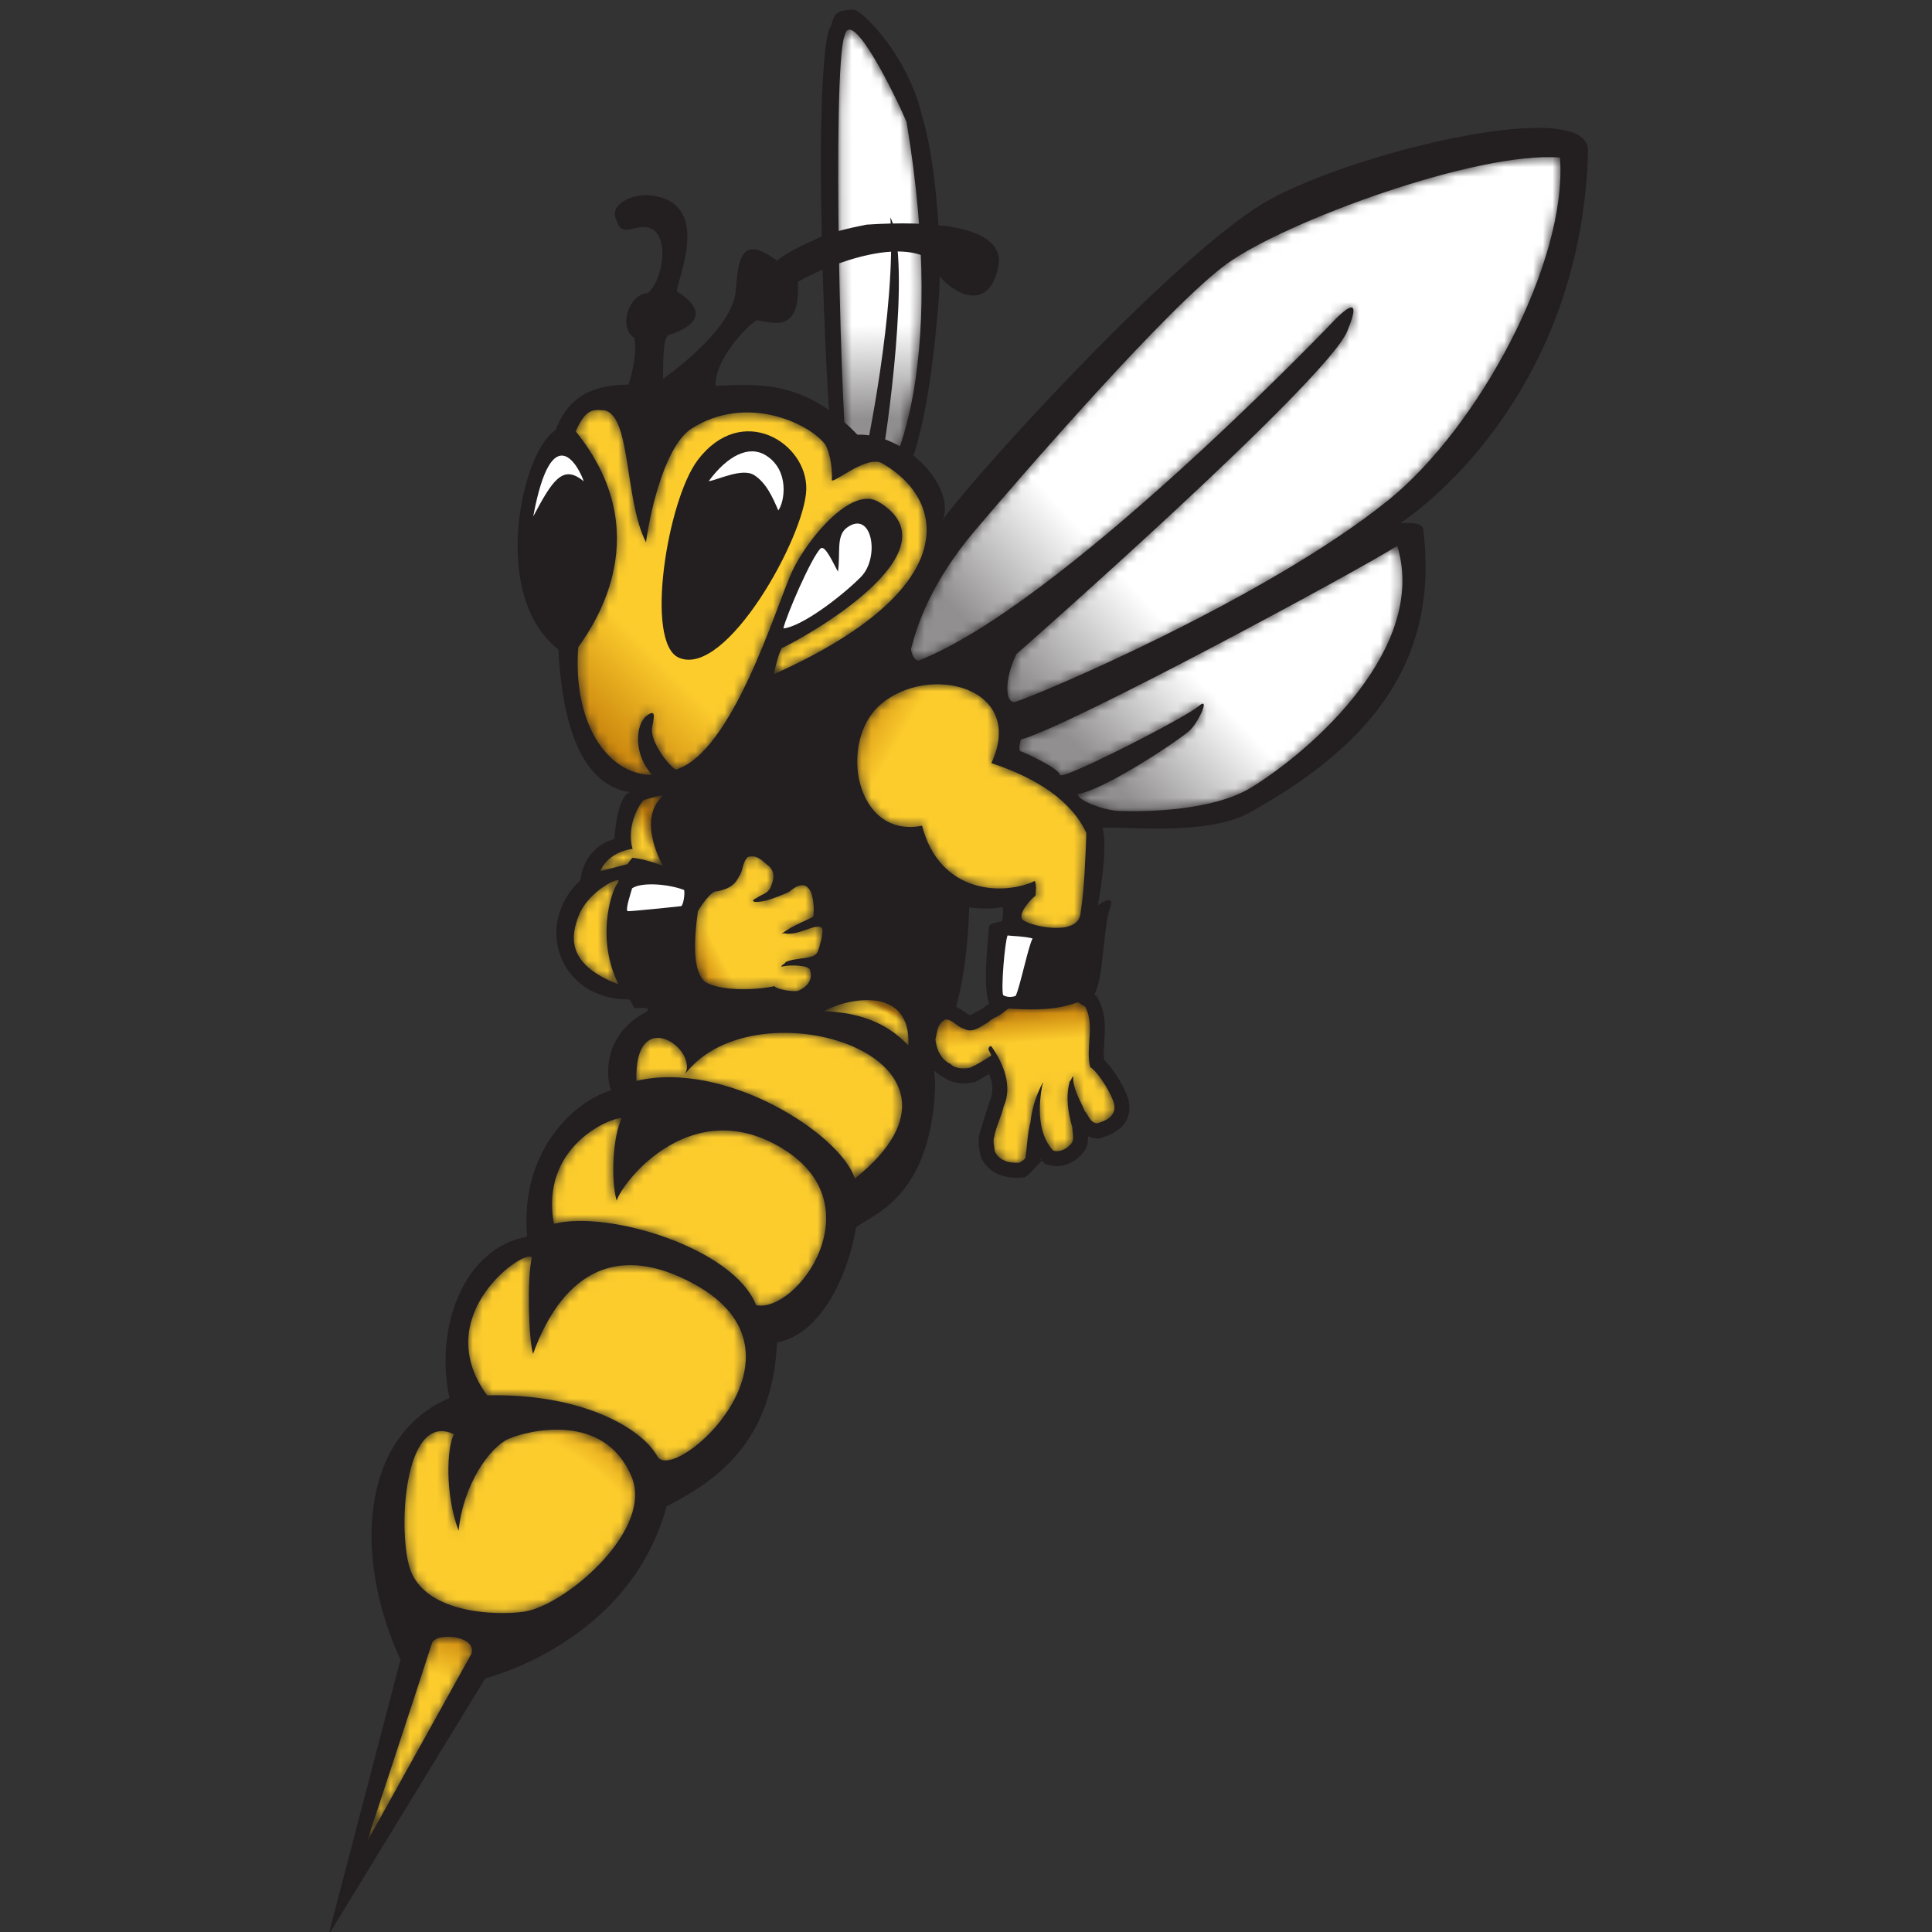 <?xml version="1.0" encoding="UTF-8"?>
<svg width="200px" height="200px" viewBox="0 0 200 200" version="1.1" xmlns="http://www.w3.org/2000/svg" xmlns:xlink="http://www.w3.org/1999/xlink">
    <rect x="0" y="0" width="200" height="200" fill="#333333" stroke="none"/>
    <!-- Generator: Sketch 54.1 (76490) - https://sketchapp.com -->
    <title>wis-superior</title>
    <desc>Created with Sketch.</desc>
    <defs>
        <path d="M8.179,45.044 C7.245,47.293 2.508,57.122 1.765,54.002 C0.436,50.629 1.382,11.948 2.209,8.6 C3.213,7.399 0.063,0.711 0.03,0.103 C0.414,0.159 3.766,6.209 4.148,6.186 C6.633,7.047 12.527,18.962 8.179,45.044 L8.179,45.044 Z" id="path-1"></path>
        <linearGradient x1="49.523%" y1="109.595%" x2="50.009%" y2="25.035%" id="linearGradient-3">
            <stop stop-color="#FFFFFF" offset="0%"></stop>
            <stop stop-color="#FFFFFF" offset="79.909%"></stop>
            <stop stop-color="#918F90" offset="100%"></stop>
        </linearGradient>
        <path d="M16.145,9.922 C15.644,11.848 16.647,14.253 15.644,16.161 C15.395,16.309 15.141,16.473 14.884,16.639 C14.296,16.429 13.556,16.22 12.642,16.071 C11.113,15.823 9.114,15.884 7.684,15.984 C7.449,15.816 7.217,15.645 6.998,15.471 C6.536,15.104 5.976,14.986 5.571,14.544 C4.803,14.159 4.033,13.391 3.07,13.889 C2.395,14.082 1.951,14.795 1.221,14.871 C0.277,14.488 0.353,13.619 0.122,12.828 C0.201,11.789 0.718,10.672 1.681,10.249 C2.2,9.709 3.112,9.738 3.727,9.863 C4.474,10.212 5.188,10.636 5.9,11.117 C5.843,11.443 5.361,11.789 5.803,12.1 L5.938,12.043 C7.152,10.307 8.134,7.961 7.191,5.86 C6.942,4.782 6.403,3.782 6.207,2.701 C6.033,2.321 6.266,1.43 6.266,1.24 C6.266,1.24 6.637,-0.1 8.809,0.024 C9.019,0.201 9.327,0.255 9.443,0.545 C9.617,1.778 9.655,3.068 9.965,4.242 C10.118,5.726 10.58,7.111 11.253,8.343 L11.253,8.17 L11.215,8.17 C10.752,5.917 10.696,3.009 12.311,1.276 C13.102,1.064 13.726,1.523 14.121,1.929 C14.566,2.375 14.296,3.068 14.296,3.682 C13.854,5.185 13.585,6.843 14.026,8.441 C14.219,8.572 14.201,8.883 14.391,8.942 C14.336,7.671 15.073,6.596 15.572,5.383 C15.978,4.963 16.095,4.172 16.866,4.094 C17.714,4.363 18.716,4.759 18.655,5.86 C18.59,6.83 16.992,9.421 16.145,9.922 L16.145,9.922 Z" id="path-4"></path>
        <linearGradient x1="46.496%" y1="94.911%" x2="54.516%" y2="3.186%" id="linearGradient-6">
            <stop stop-color="#C67F0B" offset="0%"></stop>
            <stop stop-color="#FCCC2D" offset="21.734%"></stop>
            <stop stop-color="#FCCC2D" offset="26.404%"></stop>
            <stop stop-color="#FCCC2D" offset="100%"></stop>
        </linearGradient>
        <path d="M0.096,5.62 C0.704,7.986 2.08,12.407 6.731,17.896 C11.381,23.388 26.788,41.157 32.812,45.508 C38.836,49.849 58.665,57.172 67.282,56.486 C68.042,45.508 58.747,28.478 49.513,21.025 C36.854,10.807 12.983,0.738 10.849,0.128 C9.856,-0.026 9.704,2.417 11.002,5.087 C12.069,5.999 43.107,33.379 45.243,38.487 C47.377,43.596 43.643,39.327 43.107,38.793 C42.575,38.258 15.5,10.119 0.858,4.399 C0.173,4.554 0.096,5.62 0.096,5.62 L0.096,5.62 Z" id="path-7"></path>
        <linearGradient x1="102.872%" y1="88.051%" x2="7.774%" y2="15.681%" id="linearGradient-9">
            <stop stop-color="#FFFFFF" offset="0%"></stop>
            <stop stop-color="#FFFFFF" offset="79.909%"></stop>
            <stop stop-color="#918F90" offset="100%"></stop>
        </linearGradient>
        <path d="M39.255,27.604 C35.593,25.239 5.393,8.92 0.281,7.547 C0.206,7.164 -0.02,6.402 0.281,6.324 C0.587,6.25 4.25,4.571 4.325,3.885 C4.402,3.2 17.367,9.837 18.661,10.98 C19.96,12.119 18.738,9.452 17.824,8.538 C16.907,7.623 8.901,2.284 6.158,1.902 C6.307,1.14 8.976,0.202 10.501,0.148 C12.868,0.072 20.058,0.074 24.153,2.591 C30.482,6.478 42.457,17.078 39.255,27.604 Z" id="path-10"></path>
        <linearGradient x1="176.122%" y1="125.348%" x2="14.914%" y2="24.05%" id="linearGradient-12">
            <stop stop-color="#FFFFFF" offset="0%"></stop>
            <stop stop-color="#FFFFFF" offset="79.909%"></stop>
            <stop stop-color="#918F90" offset="100%"></stop>
        </linearGradient>
        <path d="M0.095,35.636 C1.148,38.087 2.004,37.843 2.818,37.832 C5.87,37.788 5.074,28.64 7.368,24.145 C7.913,28.13 9.539,34.291 12.062,35.909 C17.734,39.545 24.253,36.495 25.934,34.262 C26.586,33.067 26.652,31.239 26.599,30.624 C26.544,30.012 30.2,33.247 31.802,32.336 C38.499,28.529 40.277,19.284 20.595,10.494 C20.793,11.419 21.06,12.495 21.417,13.193 C23.296,14.028 40.099,23.228 31.412,28.355 C28.603,30.009 23.995,24.43 22.436,21.013 C20.88,17.601 16.322,2.36 10.441,0.616 C9.456,1.281 7.748,3.682 8.004,5.02 C8.223,6.145 8.397,6.933 7.426,6.184 C6.254,5.283 6.05,2.155 8.025,0.057 C3.163,0.123 -0.22,5.714 0.352,13.287 C2.242,15.948 8.474,25.252 0.095,35.636 L0.095,35.636 Z" id="path-13"></path>
        <linearGradient x1="-7.286%" y1="20.611%" x2="84.915%" y2="110.62%" id="linearGradient-15">
            <stop stop-color="#C67F0B" offset="0%"></stop>
            <stop stop-color="#FCCC2D" offset="21.734%"></stop>
            <stop stop-color="#FCCC2D" offset="26.404%"></stop>
            <stop stop-color="#FCCC2D" offset="100%"></stop>
        </linearGradient>
        <path d="M4.603,10.647 C5.198,11.484 1.551,9.884 0.516,7.151 C-0.213,5.218 -0.909,2.193 4.651,0.084 C2.393,4.633 3.742,9.431 4.603,10.647 L4.603,10.647 Z" id="path-16"></path>
        <linearGradient x1="-28.028%" y1="49.999%" x2="100.259%" y2="49.999%" id="linearGradient-18">
            <stop stop-color="#C67F0B" offset="0%"></stop>
            <stop stop-color="#FCCC2D" offset="21.734%"></stop>
            <stop stop-color="#FCCC2D" offset="26.404%"></stop>
            <stop stop-color="#FCCC2D" offset="100%"></stop>
        </linearGradient>
        <path d="M18.505,3.346 C18.048,3.037 16.677,1.513 17.131,0.904 C17.591,0.293 22.775,-1.004 23.158,1.438 C23.541,3.878 23.692,7.462 23.769,9.825 C22.241,13.183 18.582,15.546 13.932,17.068 C17.591,24.926 7.42,27.488 2.415,23.097 C-1.932,19.284 -0.178,9.215 6.761,10.588 C8.591,3.497 15.226,3.346 18.429,4.869 C18.658,4.486 18.505,3.346 18.505,3.346 L18.505,3.346 Z" id="path-19"></path>
        <linearGradient x1="3.541%" y1="86.748%" x2="103.326%" y2="21.906%" id="linearGradient-21">
            <stop stop-color="#C67F0B" offset="0%"></stop>
            <stop stop-color="#FCCC2D" offset="21.734%"></stop>
            <stop stop-color="#FCCC2D" offset="26.404%"></stop>
            <stop stop-color="#FCCC2D" offset="100%"></stop>
        </linearGradient>
        <path d="M0.035,3.618 C2.577,5.043 9.066,6.244 8.761,0.069 C7.595,1.24 5.305,3.433 0.035,3.618 Z" id="path-22"></path>
        <linearGradient x1="65.227%" y1="67.836%" x2="43.945%" y2="38.094%" id="linearGradient-24">
            <stop stop-color="#C67F0B" offset="0%"></stop>
            <stop stop-color="#FCCC2D" offset="21.734%"></stop>
            <stop stop-color="#FCCC2D" offset="26.404%"></stop>
            <stop stop-color="#FCCC2D" offset="100%"></stop>
        </linearGradient>
        <path d="M5.236,18.593 C4.513,17.272 4.272,12.457 5.716,8.605 C6.199,13.418 8.964,17.269 10.89,18.11 C12.812,18.955 20.833,21.008 23.643,14.142 C25.809,8.848 17.387,1.387 12.935,0.308 C11.061,-0.15 2.709,-0.415 0.784,4.394 C-0.643,7.963 -0.06,21.118 5.236,18.593 L5.236,18.593 Z" id="path-25"></path>
        <radialGradient cx="24.39%" cy="-13.667%" fx="24.39%" fy="-13.667%" r="135.835%" gradientTransform="translate(0.244,-0.137),scale(0.795,1),translate(-0.244,0.137)" id="radialGradient-27">
            <stop stop-color="#FCCC2D" offset="0%"></stop>
            <stop stop-color="#FCCC2D" offset="52.872%"></stop>
            <stop stop-color="#FCCC2D" offset="73.034%"></stop>
            <stop stop-color="#FCCC2D" offset="79.031%"></stop>
            <stop stop-color="#C67F0B" offset="100%"></stop>
        </radialGradient>
        <path d="M6.591,21.102 C6.017,22.162 -4.165,15.199 1.97,6.834 C11.596,7.071 17.9,3.539 19.583,0.53 C21.268,-2.477 36.647,11.091 23.435,18.338 C12.246,24.473 8.036,14.729 6.712,11.12 C6.23,12.924 6.107,19.056 6.591,21.102 L6.591,21.102 Z" id="path-28"></path>
        <radialGradient cx="27.05%" cy="0.881%" fx="27.05%" fy="0.881%" r="112.77%" gradientTransform="translate(0.27,0.009),scale(0.734,1),translate(-0.27,-0.009)" id="radialGradient-30">
            <stop stop-color="#FCCC2D" offset="0%"></stop>
            <stop stop-color="#FCCC2D" offset="52.872%"></stop>
            <stop stop-color="#FCCC2D" offset="73.034%"></stop>
            <stop stop-color="#FCCC2D" offset="79.031%"></stop>
            <stop stop-color="#C67F0B" offset="100%"></stop>
        </radialGradient>
        <path d="M7.233,19.514 C5.908,19.514 -1.243,16.494 0.199,8.554 C5.854,9.998 18.849,6.028 21.133,0.131 C25.346,-0.71 33.409,10.358 24.021,16.251 C14.639,22.148 7.42,13.125 6.696,10.96 C6.095,13.004 6.27,17.585 7.233,19.514 Z" id="path-31"></path>
        <radialGradient cx="28.259%" cy="-6.906%" fx="28.259%" fy="-6.906%" r="124.38%" gradientTransform="translate(0.283,-0.069),scale(0.685,1),translate(-0.283,0.069)" id="radialGradient-33">
            <stop stop-color="#FCCC2D" offset="0%"></stop>
            <stop stop-color="#FCCC2D" offset="52.872%"></stop>
            <stop stop-color="#FCCC2D" offset="73.034%"></stop>
            <stop stop-color="#FCCC2D" offset="79.031%"></stop>
            <stop stop-color="#C67F0B" offset="100%"></stop>
        </radialGradient>
        <path d="M10.852,19.517 L0.023,0.028 C0.023,0.028 6.399,19.399 6.762,20.6 C7.123,21.803 11.456,21.446 10.852,19.517 L10.852,19.517 Z" id="path-34"></path>
        <linearGradient x1="60.837%" y1="106.833%" x2="34.89%" y2="-10.27%" id="linearGradient-36">
            <stop stop-color="#C67F0B" offset="0%"></stop>
            <stop stop-color="#FCCC2D" offset="21.734%"></stop>
            <stop stop-color="#FCCC2D" offset="26.404%"></stop>
            <stop stop-color="#FCCC2D" offset="100%"></stop>
        </linearGradient>
        <path d="M5.119,10.927 C6.443,13.573 -0.178,18.145 0.065,10.204 C9.208,12.371 21.118,4.793 22.682,0.097 C38.205,12.492 12.456,20.554 5.119,10.927 L5.119,10.927 Z" id="path-37"></path>
        <radialGradient cx="40.66%" cy="-41.918%" fx="40.66%" fy="-41.918%" r="162.696%" gradientTransform="translate(0.407,-0.419),scale(0.548,1),translate(-0.407,0.419)" id="radialGradient-39">
            <stop stop-color="#FCCC2D" offset="0%"></stop>
            <stop stop-color="#FCCC2D" offset="52.872%"></stop>
            <stop stop-color="#FCCC2D" offset="73.034%"></stop>
            <stop stop-color="#FCCC2D" offset="79.031%"></stop>
            <stop stop-color="#C67F0B" offset="100%"></stop>
        </radialGradient>
        <path d="M6.622,7.899 C6.622,8.04 5.704,7.771 4.669,7.481 C4.088,6.982 2.826,4.662 3.479,2.404 C2.047,2.222 0.717,1.451 0.117,0.092 L2.998,0.838 C2.905,0.838 3.462,1.488 3.462,1.488 C4.366,1.379 5.329,1.137 6.622,0.651 C6.354,1.156 3.973,5.53 6.622,7.899 L6.622,7.899 Z" id="path-40"></path>
        <linearGradient x1="85.443%" y1="59.147%" x2="2.933%" y2="-2.451%" id="linearGradient-42">
            <stop stop-color="#C67F0B" offset="0%"></stop>
            <stop stop-color="#FCCC2D" offset="21.734%"></stop>
            <stop stop-color="#FCCC2D" offset="26.404%"></stop>
            <stop stop-color="#FCCC2D" offset="100%"></stop>
        </linearGradient>
        <path d="M9.815,10.313 C9.62,10.204 8.33,9.653 7.417,9.408 C6.139,9.115 5.698,9.342 6.5,9.706 C7.03,10.106 7.693,10.099 7.996,11.001 C8.336,11.901 8.259,12.371 7.803,12.921 C7.095,13.437 6.597,14.218 5.547,13.925 C4.982,13.386 5.071,12.498 4.628,11.895 C4.143,10.846 3.264,10.551 2.366,10.376 C1.735,10.488 0.511,8.569 0.38,8.292 C-0.071,5.09 -0.072,2.378 0.881,1.266 C1.368,0.419 4.799,-0.154 8.314,0.55 C8.662,0.147 10.503,-0.056 10.782,0.079 C11.061,0.211 12.47,0.85 11.975,2.265 C11.828,2.679 10.098,2.814 9.017,2.571 C9.041,2.783 9.369,2.819 9.475,3.049 C10.545,3.564 12.364,3.28 12.755,4.06 C12.933,4.414 13.457,6.28 13.223,6.555 C12.661,7.205 10.682,5.626 9.232,6.044 L9.238,6.007 L9.058,5.975 C10.208,6.9 12.226,7.585 12.323,7.778 C12.421,7.975 12.655,12.738 9.815,10.313 L9.815,10.313 Z" id="path-43"></path>
        <linearGradient x1="0.474%" y1="16.661%" x2="91.192%" y2="67.28%" id="linearGradient-45">
            <stop stop-color="#C67F0B" offset="0%"></stop>
            <stop stop-color="#FCCC2D" offset="21.734%"></stop>
            <stop stop-color="#FCCC2D" offset="26.404%"></stop>
            <stop stop-color="#FCCC2D" offset="100%"></stop>
        </linearGradient>
    </defs>
    <g id="wis-superior" stroke="none" stroke-width="1" fill="none" fill-rule="evenodd">
        <g id="wis-superior_BGL">
            <g id="wis-superior" transform="translate(34, 0)">
                <g id="g10" transform="translate(65.736, 100.405) scale(-1, 1) rotate(-180) translate(-65.736, -100.405) translate(0, 0.486)">
                    <g id="g12">
                        <path d="M61.497,188.176 L61.473,188.262 L61.437,188.348 C60.063,194.426 55.251,199.362 54.296,199.333 C51.955,199.251 52.43,198.368 51.937,197.499 L51.878,197.392 L51.832,197.279 C51.527,196.503 51.305,194.412 51.15,191.517 C50.502,179.415 51.832,153.456 52.43,151.035 L51.688,150.645 C51.688,150.645 51.75,150.545 51.804,150.458 C51.822,150.358 51.831,150.244 51.822,150.096 C51.752,148.788 50.807,145.779 50.47,144.714 L49.319,140.32 L51.95,141.043 C53.277,141.242 53.493,142.098 54.399,145.695 C54.558,146.323 54.759,147.121 54.933,147.746 C54.967,147.743 55.1,147.735 55.1,147.735 L55.45,149.099 C55.79,150.416 58.885,149.322 59.83,151.32 C62.098,156.097 62.898,165.987 63.161,169.131 C63.522,173.418 63.083,182.788 61.497,188.176" id="path14" fill="#231F20" fill-rule="nonzero"></path>
                        <g id="g16" transform="translate(51.669, 142.647)">
                            <g id="g18-Clipped">
                                <mask id="mask-2" fill="white">
                                    <use xlink:href="#path-1"></use>
                                </mask>
                                <g id="path20"></g>
                                <g id="g18" mask="url(#mask-2)" fill="url(#linearGradient-3)" fill-rule="nonzero">
                                    <path d="M8.179,45.044 C7.245,47.293 2.508,57.122 1.765,54.002 C0.436,50.629 1.382,11.948 2.209,8.6 C3.213,7.399 0.063,0.711 0.03,0.103 C0.414,0.159 3.766,6.209 4.148,6.186 C6.633,7.047 12.527,18.962 8.179,45.044" id="path32"></path>
                                </g>
                            </g>
                        </g>
                        <path d="M57.245,152.505 C57.724,154.744 60.412,173.204 58.171,177.823 C58.808,168.216 55.559,153.168 55.559,153.168 L57.245,152.505" id="path34" fill="#231F20" fill-rule="nonzero"></path>
                        <path d="M73.692,80.262 C73.692,80.262 73.704,80.379 73.709,80.407 C73.745,80.362 73.769,80.312 73.807,80.271 C73.75,80.267 73.692,80.262 73.692,80.262 Z M69.793,105.186 C69.793,104.677 68.368,104.985 68.368,104.271 C68.368,103.702 67.659,98.253 68.394,96.42 C68.391,96.416 68.378,96.408 68.378,96.408 L67.138,95.525 L67.59,95.866 L66.974,95.516 C66.801,95.411 66.557,95.265 66.435,95.228 C66.434,95.228 66.208,95.314 66.208,95.314 L66.223,95.312 L65.895,95.537 C65.666,95.706 65.355,95.924 64.981,96.095 C65.705,98.816 66.188,101.916 66.334,106.404 C67.174,106.23 68.93,106.23 69.59,106.404 C69.995,106.532 69.793,105.695 69.793,105.186 L69.793,105.186 Z M130.396,184.7 C130.547,190.422 106.6,184.7 97.449,179.666 C88.296,174.634 67.549,151.892 63.618,146.565 C64.904,149.947 59.732,155.503 54.763,155.325 C49.203,161.059 44.503,160.539 40.081,160.383 C39.916,162.97 43.223,166.523 44.344,167.171 C46.106,166.928 48.86,165.786 48.593,171.12 C48.783,171.391 57.852,176.094 62.205,173.529 C62.902,171.033 68.086,166.871 69.331,172.636 C70.299,177.101 62.062,177.491 55.698,177.069 C54.003,176.726 51.724,176.261 50.101,175.389 C48.778,174.849 46.868,173.792 46.454,173.334 C43.004,175.882 42.421,174.045 42.174,170.298 C41.924,166.55 36.202,162.226 34.64,161.105 C34.628,163.621 34.717,165.48 35.244,165.654 C35.773,165.826 40.658,167.269 36.075,170.16 C36.032,171.303 39.621,178.801 33.97,180.004 C31.51,180.528 29.268,179.15 29.695,177.867 C30.123,176.587 30.249,176.312 31.872,176.726 C35.73,177.703 34.813,171.26 33.029,169.976 C31.122,169.907 29.949,166.432 31.666,165.349 C32.041,163.378 31.073,160.518 31.073,160.518 C28.937,160.443 25.18,160.312 23.509,155.776 C20.096,153.795 16.585,138.715 23.804,133.098 C24.024,128.937 24.888,119.254 31.207,118.324 C30.236,118.046 29.709,115.463 29.607,113.481 C26.261,112.505 26.095,109.218 26.095,109.218 C21.265,104.756 23.694,96.883 31.13,96.85 C31.26,96.85 31.605,96.072 31.648,95.946 C32.369,96.026 33.783,96.058 32.696,95.463 C28.999,93.442 28.496,89.698 29.236,87.458 C25.353,86.262 19.791,81.101 20.569,72.308 C13.994,71.105 10.964,62.932 12.528,55.596 C3.328,51.692 2.524,39.222 7.457,28.516 L0,0 L16.24,26.588 C16.24,26.588 31.158,30.201 35.008,44.394 C40.181,47.042 45.958,51.011 46.44,61.361 C51.131,62.202 53.901,68.698 54.619,73.272 C55.937,74.369 61.456,75.968 62.599,85.282 C62.659,85.412 62.676,85.566 62.65,85.747 C62.73,86.511 62.785,87.321 62.802,88.188 C62.811,88.619 62.765,89.035 62.68,89.434 C62.688,89.454 62.698,89.477 62.705,89.496 C62.968,89.248 63.269,89.022 63.621,88.846 C64.413,88.244 65.515,88.023 66.752,88.28 L66.994,88.329 L67.087,88.393 C67.087,88.393 67.751,88.771 68.401,89.148 C68.586,88.647 68.725,88.123 68.725,87.599 C68.725,87.2 68.658,86.804 68.486,86.429 L68.451,86.355 L68.391,86.146 L67.981,84.879 L67.405,82.947 C67.253,82.38 67.315,81.783 67.407,81.204 L67.446,80.969 L67.484,80.756 C67.746,79.814 68.912,78.259 71.609,78.413 L72.066,78.436 C72.066,78.436 72.355,78.651 72.443,78.717 C72.446,78.718 72.503,78.748 72.503,78.748 C72.503,78.748 73.766,80.086 73.865,80.187 C73.876,80.179 73.881,80.164 73.891,80.154 L74.194,79.829 L74.623,79.714 C75.296,79.532 76.627,79.43 77.945,80.786 C78.516,81.355 78.639,82.032 78.639,82.592 C78.639,82.633 78.634,82.663 78.631,82.705 C78.862,82.6 79.116,82.515 79.422,82.484 L79.741,82.454 L80.049,82.55 C80.77,82.781 82.919,83.464 82.919,85.676 C82.919,85.744 82.919,85.815 82.915,85.884 C82.832,87.128 81.505,89.399 80.324,90.579 C80.295,90.787 80.259,90.99 80.259,91.231 C80.259,91.6 80.285,91.999 80.313,92.411 C80.344,92.871 80.375,93.347 80.375,93.834 C80.375,94.81 80.246,95.832 79.729,96.818 L79.535,97.186 L79.253,97.365 C79.263,97.375 79.284,97.389 79.284,97.389 C80.251,98.955 80.228,104.534 80.878,106.203 C81.587,108.033 79.654,106.612 79.654,106.612 C79.654,106.612 80.75,112.28 80.138,114.621 C82.069,114.849 90.891,113.699 95.389,116.218 C106.543,122.456 115.22,130.861 113.315,145.653 C112.935,146.284 112.015,146.188 110.973,146.162 C117.736,150.841 129.828,163.496 130.396,184.7 L130.396,184.7 Z" id="path36" fill="#231F20" fill-rule="nonzero"></path>
                        <g id="g38" transform="translate(62.712, 79.935)">
                            <g id="g40-Clipped">
                                <mask id="mask-5" fill="white">
                                    <use xlink:href="#path-4"></use>
                                </mask>
                                <g id="path42"></g>
                                <g id="g40" mask="url(#mask-5)" fill="url(#linearGradient-6)" fill-rule="nonzero">
                                    <path d="M16.145,9.922 C15.644,11.848 16.647,14.253 15.644,16.161 C15.395,16.309 15.141,16.473 14.884,16.639 C14.296,16.429 13.556,16.22 12.642,16.071 C11.113,15.823 9.114,15.884 7.684,15.984 C7.449,15.816 7.217,15.645 6.998,15.471 C6.536,15.104 5.976,14.986 5.571,14.544 C4.803,14.159 4.033,13.391 3.07,13.889 C2.395,14.082 1.951,14.795 1.221,14.871 C0.277,14.488 0.353,13.619 0.122,12.828 C0.201,11.789 0.718,10.672 1.681,10.249 C2.2,9.709 3.112,9.738 3.727,9.863 C4.474,10.212 5.188,10.636 5.9,11.117 C5.843,11.443 5.361,11.789 5.803,12.1 L5.938,12.043 C7.152,10.307 8.134,7.961 7.191,5.86 C6.942,4.782 6.403,3.782 6.207,2.701 C6.033,2.321 6.266,1.43 6.266,1.24 C6.266,1.24 6.637,-0.1 8.809,0.024 C9.019,0.201 9.327,0.255 9.443,0.545 C9.617,1.778 9.655,3.068 9.965,4.242 C10.118,5.726 10.58,7.111 11.253,8.343 L11.253,8.17 L11.215,8.17 C10.752,5.917 10.696,3.009 12.311,1.276 C13.102,1.064 13.726,1.523 14.121,1.929 C14.566,2.375 14.296,3.068 14.296,3.682 C13.854,5.185 13.585,6.843 14.026,8.441 C14.219,8.572 14.201,8.883 14.391,8.942 C14.336,7.671 15.073,6.596 15.572,5.383 C15.978,4.963 16.095,4.172 16.866,4.094 C17.714,4.363 18.716,4.759 18.655,5.86 C18.59,6.83 16.992,9.421 16.145,9.922" id="path56"></path>
                                </g>
                            </g>
                        </g>
                        <g id="g58" transform="translate(60.214, 127.528)">
                            <g id="g60-Clipped">
                                <mask id="mask-8" fill="white">
                                    <use xlink:href="#path-7"></use>
                                </mask>
                                <g id="path62"></g>
                                <g id="g60" mask="url(#mask-8)" fill="url(#linearGradient-9)" fill-rule="nonzero">
                                    <path d="M0.096,5.62 C0.704,7.986 2.08,12.407 6.731,17.896 C11.381,23.388 26.788,41.157 32.812,45.508 C38.836,49.849 58.665,57.172 67.282,56.486 C68.042,45.508 58.747,28.478 49.513,21.025 C36.854,10.807 12.983,0.738 10.849,0.128 C9.856,-0.026 9.704,2.417 11.002,5.087 C12.069,5.999 43.107,33.379 45.243,38.487 C47.377,43.596 43.643,39.327 43.107,38.793 C42.575,38.258 15.5,10.119 0.858,4.399 C0.173,4.554 0.096,5.62 0.096,5.62" id="path74"></path>
                                </g>
                            </g>
                        </g>
                        <g id="g76" transform="translate(71.389, 116.221)">
                            <g id="g78-Clipped">
                                <mask id="mask-11" fill="white">
                                    <use xlink:href="#path-10"></use>
                                </mask>
                                <g id="path80"></g>
                                <g id="g78" mask="url(#mask-11)" fill="url(#linearGradient-12)" fill-rule="nonzero">
                                    <path d="M39.255,27.604 C35.593,25.239 5.393,8.92 0.281,7.547 C0.206,7.164 -0.02,6.402 0.281,6.324 C0.587,6.25 4.25,4.571 4.325,3.885 C4.402,3.2 17.367,9.837 18.661,10.98 C19.96,12.119 18.738,9.452 17.824,8.538 C16.907,7.623 8.901,2.284 6.158,1.902 C6.307,1.14 8.976,0.202 10.501,0.148 C12.868,0.072 20.058,0.074 24.153,2.591 C30.482,6.478 42.457,17.078 39.255,27.604" id="path92"></path>
                                </g>
                            </g>
                        </g>
                        <g id="g94" transform="translate(25.506, 120.034)">
                            <g id="g96-Clipped">
                                <mask id="mask-14" fill="white">
                                    <use xlink:href="#path-13"></use>
                                </mask>
                                <g id="path98"></g>
                                <g id="g96" mask="url(#mask-14)" fill="url(#linearGradient-15)" fill-rule="nonzero">
                                    <path d="M0.095,35.636 C1.148,38.087 2.004,37.843 2.818,37.832 C5.87,37.788 5.074,28.64 7.368,24.145 C7.913,28.13 9.539,34.291 12.062,35.909 C17.734,39.545 24.253,36.495 25.934,34.262 C26.586,33.067 26.652,31.239 26.599,30.624 C26.544,30.012 30.2,33.247 31.802,32.336 C38.499,28.529 40.277,19.284 20.595,10.494 C20.793,11.419 21.06,12.495 21.417,13.193 C23.296,14.028 40.099,23.228 31.412,28.355 C28.603,30.009 23.995,24.43 22.436,21.013 C20.88,17.601 16.322,2.36 10.441,0.616 C9.456,1.281 7.748,3.682 8.004,5.02 C8.223,6.145 8.397,6.933 7.426,6.184 C6.254,5.283 6.05,2.155 8.025,0.057 C3.163,0.123 -0.22,5.714 0.352,13.287 C2.242,15.948 8.474,25.252 0.095,35.636" id="path112"></path>
                                </g>
                            </g>
                        </g>
                        <path d="M38.219,152.684 C35.084,148.529 32.708,133.795 36.274,132.24 C41.186,130.103 49.334,144.839 49.466,149.651 C49.602,154.464 42.798,158.757 38.219,152.684" id="path114" fill="#231F20" fill-rule="nonzero"></path>
                        <path d="M39.362,150.513 C41.331,153.177 43.526,154.268 45.274,153.189 C47.77,151.65 47.225,148.349 46.568,147.488 C45.987,148.84 45.322,150.34 44.074,151.138 C42.826,151.932 40.277,150.62 39.362,150.513" id="path116" fill="#FFFFFF" fill-rule="nonzero"></path>
                        <g id="g118" transform="translate(25.374, 98.341)">
                            <g id="g120-Clipped">
                                <mask id="mask-17" fill="white">
                                    <use xlink:href="#path-16"></use>
                                </mask>
                                <g id="path122"></g>
                                <g id="g120" mask="url(#mask-17)" fill="url(#linearGradient-18)" fill-rule="nonzero">
                                    <path d="M4.603,10.647 C5.198,11.484 1.551,9.884 0.516,7.151 C-0.213,5.218 -0.909,2.193 4.651,0.084 C2.393,4.633 3.742,9.431 4.603,10.647" id="path136"></path>
                                </g>
                            </g>
                        </g>
                        <path d="M31.435,108.366 C31.317,107.937 30.676,106.032 30.99,105.999 C31.301,105.965 36.272,106.488 36.497,106.517 C36.724,106.553 36.923,107.77 36.821,108.193 C35.195,108.816 32.419,109.039 31.435,108.366" id="path138" fill="#FFFFFF" fill-rule="nonzero"></path>
                        <g id="g140" transform="translate(54.692, 104.257)">
                            <g id="g142-Clipped">
                                <mask id="mask-20" fill="white">
                                    <use xlink:href="#path-19"></use>
                                </mask>
                                <g id="path144"></g>
                                <g id="g142" mask="url(#mask-20)" fill="url(#linearGradient-21)" fill-rule="nonzero">
                                    <path d="M18.505,3.346 C18.048,3.037 16.677,1.513 17.131,0.904 C17.591,0.293 22.775,-1.004 23.158,1.438 C23.541,3.878 23.692,7.462 23.769,9.825 C22.241,13.183 18.582,15.546 13.932,17.068 C17.591,24.926 7.42,27.488 2.415,23.097 C-1.932,19.284 -0.178,9.215 6.761,10.588 C8.591,3.497 15.226,3.346 18.429,4.869 C18.658,4.486 18.505,3.346 18.505,3.346" id="path158"></path>
                                </g>
                            </g>
                        </g>
                        <path d="M70.301,103.484 C70.011,102.762 69.616,97.994 69.844,97.307 C70.224,97.078 70.757,97.078 71.141,97.23 C71.595,98.146 72.436,102.339 72.895,103.179 C71.976,103.407 70.988,103.407 70.301,103.484" id="path160" fill="#FFFFFF" fill-rule="nonzero"></path>
                        <g id="g162" transform="translate(51.274, 92.03)">
                            <g id="g164-Clipped">
                                <mask id="mask-23" fill="white">
                                    <use xlink:href="#path-22"></use>
                                </mask>
                                <g id="path166"></g>
                                <g id="g164" mask="url(#mask-23)" fill="url(#linearGradient-24)" fill-rule="nonzero">
                                    <path d="M0.035,3.618 C2.577,5.043 9.066,6.244 8.761,0.069 C7.595,1.24 5.305,3.433 0.035,3.618" id="path180"></path>
                                </g>
                            </g>
                        </g>
                        <g id="g182" transform="translate(7.757, 33.262)">
                            <g id="g184-Clipped">
                                <mask id="mask-26" fill="white">
                                    <use xlink:href="#path-25"></use>
                                </mask>
                                <g id="path186"></g>
                                <g id="g184" mask="url(#mask-26)" fill="url(#radialGradient-27)" fill-rule="nonzero">
                                    <path d="M5.236,18.593 C4.513,17.272 4.272,12.457 5.716,8.605 C6.199,13.418 8.964,17.269 10.89,18.11 C12.812,18.955 20.833,21.008 23.643,14.142 C25.809,8.848 17.387,1.387 12.935,0.308 C11.061,-0.15 2.709,-0.415 0.784,4.394 C-0.643,7.963 -0.06,21.118 5.236,18.593" id="path202"></path>
                                </g>
                            </g>
                        </g>
                        <g id="g204" transform="translate(14.462, 49.039)">
                            <g id="g206-Clipped">
                                <mask id="mask-29" fill="white">
                                    <use xlink:href="#path-28"></use>
                                </mask>
                                <g id="path208"></g>
                                <g id="g206" mask="url(#mask-29)" fill="url(#radialGradient-30)" fill-rule="nonzero">
                                    <path d="M6.591,21.102 C6.017,22.162 -4.165,15.199 1.97,6.834 C11.596,7.071 17.9,3.539 19.583,0.53 C21.268,-2.477 36.647,11.091 23.435,18.338 C12.246,24.473 8.036,14.729 6.712,11.12 C6.23,12.924 6.107,19.056 6.591,21.102" id="path224"></path>
                                </g>
                            </g>
                        </g>
                        <g id="g226" transform="translate(23.139, 65.079)">
                            <g id="g228-Clipped">
                                <mask id="mask-32" fill="white">
                                    <use xlink:href="#path-31"></use>
                                </mask>
                                <g id="path230"></g>
                                <g id="g228" mask="url(#mask-32)" fill="url(#radialGradient-33)" fill-rule="nonzero">
                                    <path d="M7.233,19.514 C5.908,19.514 -1.243,16.494 0.199,8.554 C5.854,9.998 18.849,6.028 21.133,0.131 C25.346,-0.71 33.409,10.358 24.021,16.251 C14.639,22.148 7.42,13.125 6.696,10.96 C6.095,13.004 6.27,17.585 7.233,19.514" id="path246"></path>
                                </g>
                            </g>
                        </g>
                        <g id="g248" transform="translate(3.944, 9.597)">
                            <g id="g250-Clipped">
                                <mask id="mask-35" fill="white">
                                    <use xlink:href="#path-34"></use>
                                </mask>
                                <g id="path252"></g>
                                <g id="g250" mask="url(#mask-35)" fill="url(#linearGradient-36)" fill-rule="nonzero">
                                    <path d="M10.852,19.517 L0.023,0.028 C0.023,0.028 6.399,19.399 6.762,20.6 C7.123,21.803 11.456,21.446 10.852,19.517" id="path266"></path>
                                </g>
                            </g>
                        </g>
                        <g id="g268" transform="translate(31.816, 78.226)">
                            <g id="g270-Clipped">
                                <mask id="mask-38" fill="white">
                                    <use xlink:href="#path-37"></use>
                                </mask>
                                <g id="path272"></g>
                                <g id="g270" mask="url(#mask-38)" fill="url(#radialGradient-39)" fill-rule="nonzero">
                                    <path d="M5.119,10.927 C6.443,13.573 -0.178,18.145 0.065,10.204 C9.208,12.371 21.118,4.793 22.682,0.097 C38.205,12.492 12.456,20.554 5.119,10.927" id="path288"></path>
                                </g>
                            </g>
                        </g>
                        <path d="M53.675,145.705 C52.515,144.856 53.033,143.054 52.743,141.142 C52.236,142.071 51.415,143.928 50.955,143.554 C49.992,142.646 47.346,136.479 47.096,135.269 C48.982,135.456 53.018,138.497 55.1,140.577 C57.138,142.605 56.274,147.605 53.675,145.705" id="path290" fill="#FFFFFF" fill-rule="nonzero"></path>
                        <path d="M26.429,150.494 C25.943,151.995 23.128,157.264 21.202,146.866 C23.175,150.57 24.259,152.331 26.429,150.494" id="path292" fill="#FFFFFF" fill-rule="nonzero"></path>
                        <g id="g294" transform="translate(28.004, 110.042)">
                            <g id="g296-Clipped">
                                <mask id="mask-41" fill="white">
                                    <use xlink:href="#path-40"></use>
                                </mask>
                                <g id="path298"></g>
                                <g id="g296" mask="url(#mask-41)" fill="url(#linearGradient-42)" fill-rule="nonzero">
                                    <path d="M6.622,7.899 C6.622,8.04 5.704,7.771 4.669,7.481 C4.088,6.982 2.826,4.662 3.479,2.404 C2.047,2.222 0.717,1.451 0.117,0.092 L2.998,0.838 C2.905,0.838 3.462,1.488 3.462,1.488 C4.366,1.379 5.329,1.137 6.622,0.651 C6.354,1.156 3.973,5.53 6.622,7.899" id="path312"></path>
                                </g>
                            </g>
                        </g>
                        <g id="g314" transform="translate(37.864, 97.684)">
                            <g id="g316-Clipped">
                                <mask id="mask-44" fill="white">
                                    <use xlink:href="#path-43"></use>
                                </mask>
                                <g id="path318"></g>
                                <g id="g316" mask="url(#mask-44)" fill="url(#linearGradient-45)" fill-rule="nonzero">
                                    <path d="M9.815,10.313 C9.62,10.204 8.33,9.653 7.417,9.408 C6.139,9.115 5.698,9.342 6.5,9.706 C7.03,10.106 7.693,10.099 7.996,11.001 C8.336,11.901 8.259,12.371 7.803,12.921 C7.095,13.437 6.597,14.218 5.547,13.925 C4.982,13.386 5.071,12.498 4.628,11.895 C4.143,10.846 3.264,10.551 2.366,10.376 C1.735,10.488 0.511,8.569 0.38,8.292 C-0.071,5.09 -0.072,2.378 0.881,1.266 C1.368,0.419 4.799,-0.154 8.314,0.55 C8.662,0.147 10.503,-0.056 10.782,0.079 C11.061,0.211 12.47,0.85 11.975,2.265 C11.828,2.679 10.098,2.814 9.017,2.571 C9.041,2.783 9.369,2.819 9.475,3.049 C10.545,3.564 12.364,3.28 12.755,4.06 C12.933,4.414 13.457,6.28 13.223,6.555 C12.661,7.205 10.682,5.626 9.232,6.044 L9.238,6.007 L9.058,5.975 C10.208,6.9 12.226,7.585 12.323,7.778 C12.421,7.975 12.655,12.738 9.815,10.313" id="path332"></path>
                                </g>
                            </g>
                        </g>
                    </g>
                </g>
            </g>
        </g>
    </g>
</svg>